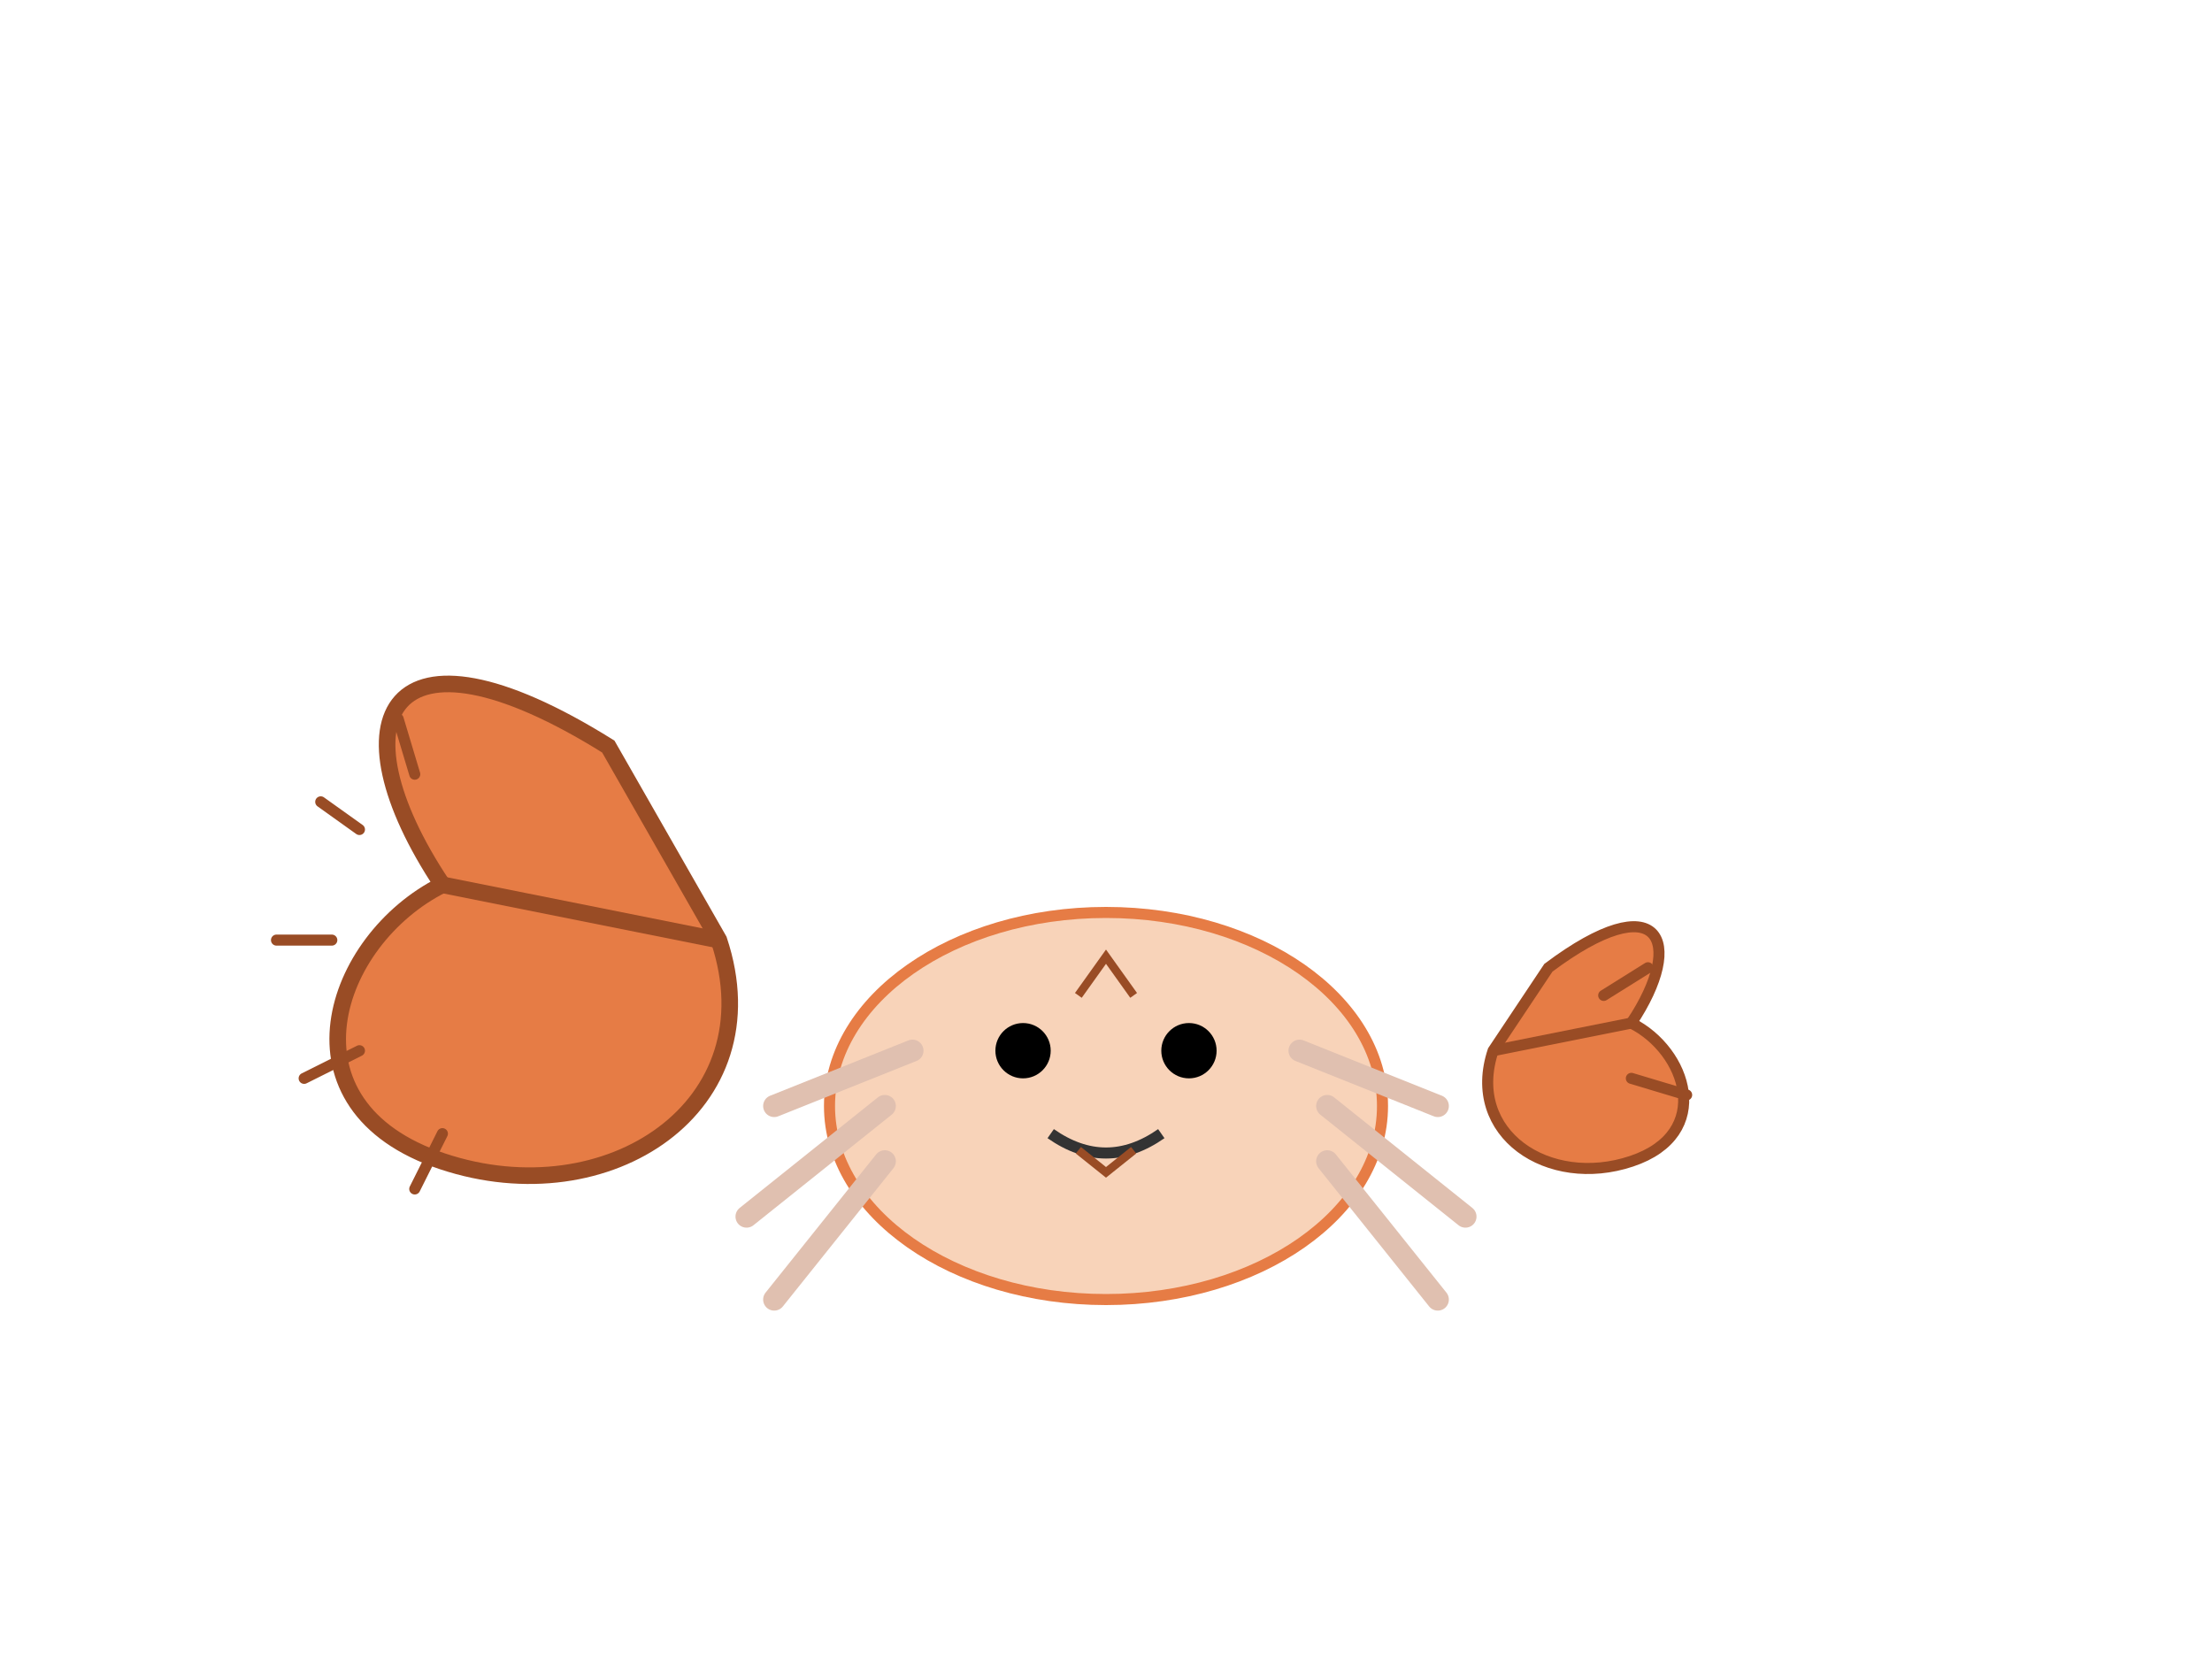 <svg xmlns="http://www.w3.org/2000/svg" viewBox="0 0 400 300">
  <!-- Kingler Animation -->
  
  <!-- Body -->
  <ellipse cx="200" cy="200" rx="50" ry="35" fill="#f8d3b9" stroke="#e67c45" stroke-width="2">
    <animate attributeName="ry" values="35;32;35" dur="2.5s" repeatCount="indefinite" />
  </ellipse>
  
  <!-- Eyes -->
  <g>
    <circle cx="185" cy="190" r="5" fill="black" />
    <circle cx="215" cy="190" r="5" fill="black" />
    
    <animate attributeName="transform" attributeType="XML" type="translate"
      values="0 0; 0 -2; 0 0" dur="2.5s" repeatCount="indefinite" />
  </g>
  
  <!-- Mouth -->
  <path d="M190,205 Q200,212 210,205" fill="none" stroke="#333" stroke-width="2">
    <animate attributeName="d" values="M190,205 Q200,212 210,205; M190,208 Q200,215 210,208; M190,205 Q200,212 210,205" dur="2.5s" repeatCount="indefinite" />
  </path>
  
  <!-- Legs -->
  <g>
    <!-- Left legs -->
    <path d="M160,210 L140,235" fill="none" stroke="#e0c0b0" stroke-width="4" stroke-linecap="round">
      <animate attributeName="d" values="M160,210 L140,235; M160,210 L138,232; M160,210 L140,235" dur="2.5s" repeatCount="indefinite" />
    </path>
    <path d="M160,200 L135,220" fill="none" stroke="#e0c0b0" stroke-width="4" stroke-linecap="round">
      <animate attributeName="d" values="M160,200 L135,220; M160,200 L133,217; M160,200 L135,220" dur="2.5s" repeatCount="indefinite" />
    </path>
    <path d="M165,190 L140,200" fill="none" stroke="#e0c0b0" stroke-width="4" stroke-linecap="round">
      <animate attributeName="d" values="M165,190 L140,200; M165,190 L138,197; M165,190 L140,200" dur="2.5s" repeatCount="indefinite" />
    </path>
    
    <!-- Right legs -->
    <path d="M240,210 L260,235" fill="none" stroke="#e0c0b0" stroke-width="4" stroke-linecap="round">
      <animate attributeName="d" values="M240,210 L260,235; M240,210 L262,232; M240,210 L260,235" dur="2.5s" repeatCount="indefinite" />
    </path>
    <path d="M240,200 L265,220" fill="none" stroke="#e0c0b0" stroke-width="4" stroke-linecap="round">
      <animate attributeName="d" values="M240,200 L265,220; M240,200 L267,217; M240,200 L265,220" dur="2.5s" repeatCount="indefinite" />
    </path>
    <path d="M235,190 L260,200" fill="none" stroke="#e0c0b0" stroke-width="4" stroke-linecap="round">
      <animate attributeName="d" values="M235,190 L260,200; M235,190 L262,197; M235,190 L260,200" dur="2.5s" repeatCount="indefinite" />
    </path>
  </g>
  
  <!-- Small Claw -->
  <path d="M280,175 C300,160 305,170 295,185 C305,190 310,205 295,210 C280,215 265,205 270,190 Z" fill="#e67c45" stroke="#994c25" stroke-width="2">
    <animate attributeName="d" values="M280,175 C300,160 305,170 295,185 C305,190 310,205 295,210 C280,215 265,205 270,190 Z; M280,175 C300,160 305,170 295,185 C308,192 313,207 295,210 C280,215 265,205 270,190 Z; M280,175 C300,160 305,170 295,185 C305,190 310,205 295,210 C280,215 265,205 270,190 Z" dur="2.5s" repeatCount="indefinite" />
  </path>
  <path d="M295,185 L270,190" fill="none" stroke="#994c25" stroke-width="2" />
  
  <!-- Giant Claw -->
  <path d="M110,135 C70,110 60,130 80,160 C60,170 50,200 80,210 C110,220 140,200 130,170 Z" fill="#e67c45" stroke="#994c25" stroke-width="3">
    <animate attributeName="d" values="M110,135 C70,110 60,130 80,160 C60,170 50,200 80,210 C110,220 140,200 130,170 Z; M110,135 C70,110 60,130 80,160 C55,172 45,202 80,210 C110,220 140,200 130,170 Z; M110,135 C70,110 60,130 80,160 C60,170 50,200 80,210 C110,220 140,200 130,170 Z" dur="2.5s" repeatCount="indefinite" />
  </path>
  <path d="M80,160 L130,170" fill="none" stroke="#994c25" stroke-width="3" />
  
  <!-- Claw spikes (giant) -->
  <g>
    <path d="M75,140 L72,130" fill="none" stroke="#994c25" stroke-width="2" stroke-linecap="round">
      <animate attributeName="d" values="M75,140 L72,130; M74,141 L71,131; M75,140 L72,130" dur="2.5s" repeatCount="indefinite" />
    </path>
    <path d="M65,150 L58,145" fill="none" stroke="#994c25" stroke-width="2" stroke-linecap="round">
      <animate attributeName="d" values="M65,150 L58,145; M64,151 L57,146; M65,150 L58,145" dur="2.5s" repeatCount="indefinite" />
    </path>
    <path d="M60,170 L50,170" fill="none" stroke="#994c25" stroke-width="2" stroke-linecap="round">
      <animate attributeName="d" values="M60,170 L50,170; M59,171 L49,171; M60,170 L50,170" dur="2.5s" repeatCount="indefinite" />
    </path>
    <path d="M65,190 L55,195" fill="none" stroke="#994c25" stroke-width="2" stroke-linecap="round">
      <animate attributeName="d" values="M65,190 L55,195; M64,191 L54,196; M65,190 L55,195" dur="2.5s" repeatCount="indefinite" />
    </path>
    <path d="M80,205 L75,215" fill="none" stroke="#994c25" stroke-width="2" stroke-linecap="round">
      <animate attributeName="d" values="M80,205 L75,215; M79,206 L74,216; M80,205 L75,215" dur="2.5s" repeatCount="indefinite" />
    </path>
  </g>
  
  <!-- Claw spikes (small) -->
  <g>
    <path d="M295,195 L305,198" fill="none" stroke="#994c25" stroke-width="2" stroke-linecap="round">
      <animate attributeName="d" values="M295,195 L305,198; M296,196 L306,199; M295,195 L305,198" dur="2.5s" repeatCount="indefinite" />
    </path>
    <path d="M290,180 L298,175" fill="none" stroke="#994c25" stroke-width="2" stroke-linecap="round">
      <animate attributeName="d" values="M290,180 L298,175; M291,181 L299,176; M290,180 L298,175" dur="2.5s" repeatCount="indefinite" />
    </path>
  </g>
  
  <!-- Mouth spikes -->
  <path d="M195,208 L200,212 L205,208" fill="none" stroke="#994c25" stroke-width="1.5">
    <animate attributeName="d" values="M195,208 L200,212 L205,208; M195,211 L200,215 L205,211; M195,208 L200,212 L205,208" dur="2.5s" repeatCount="indefinite" />
  </path>
  
  <!-- Forehead spike -->
  <path d="M195,180 L200,173 L205,180" fill="none" stroke="#994c25" stroke-width="1.5">
    <animate attributeName="d" values="M195,180 L200,173 L205,180; M195,178 L200,171 L205,178; M195,180 L200,173 L205,180" dur="2.5s" repeatCount="indefinite" />
  </path>
</svg>
